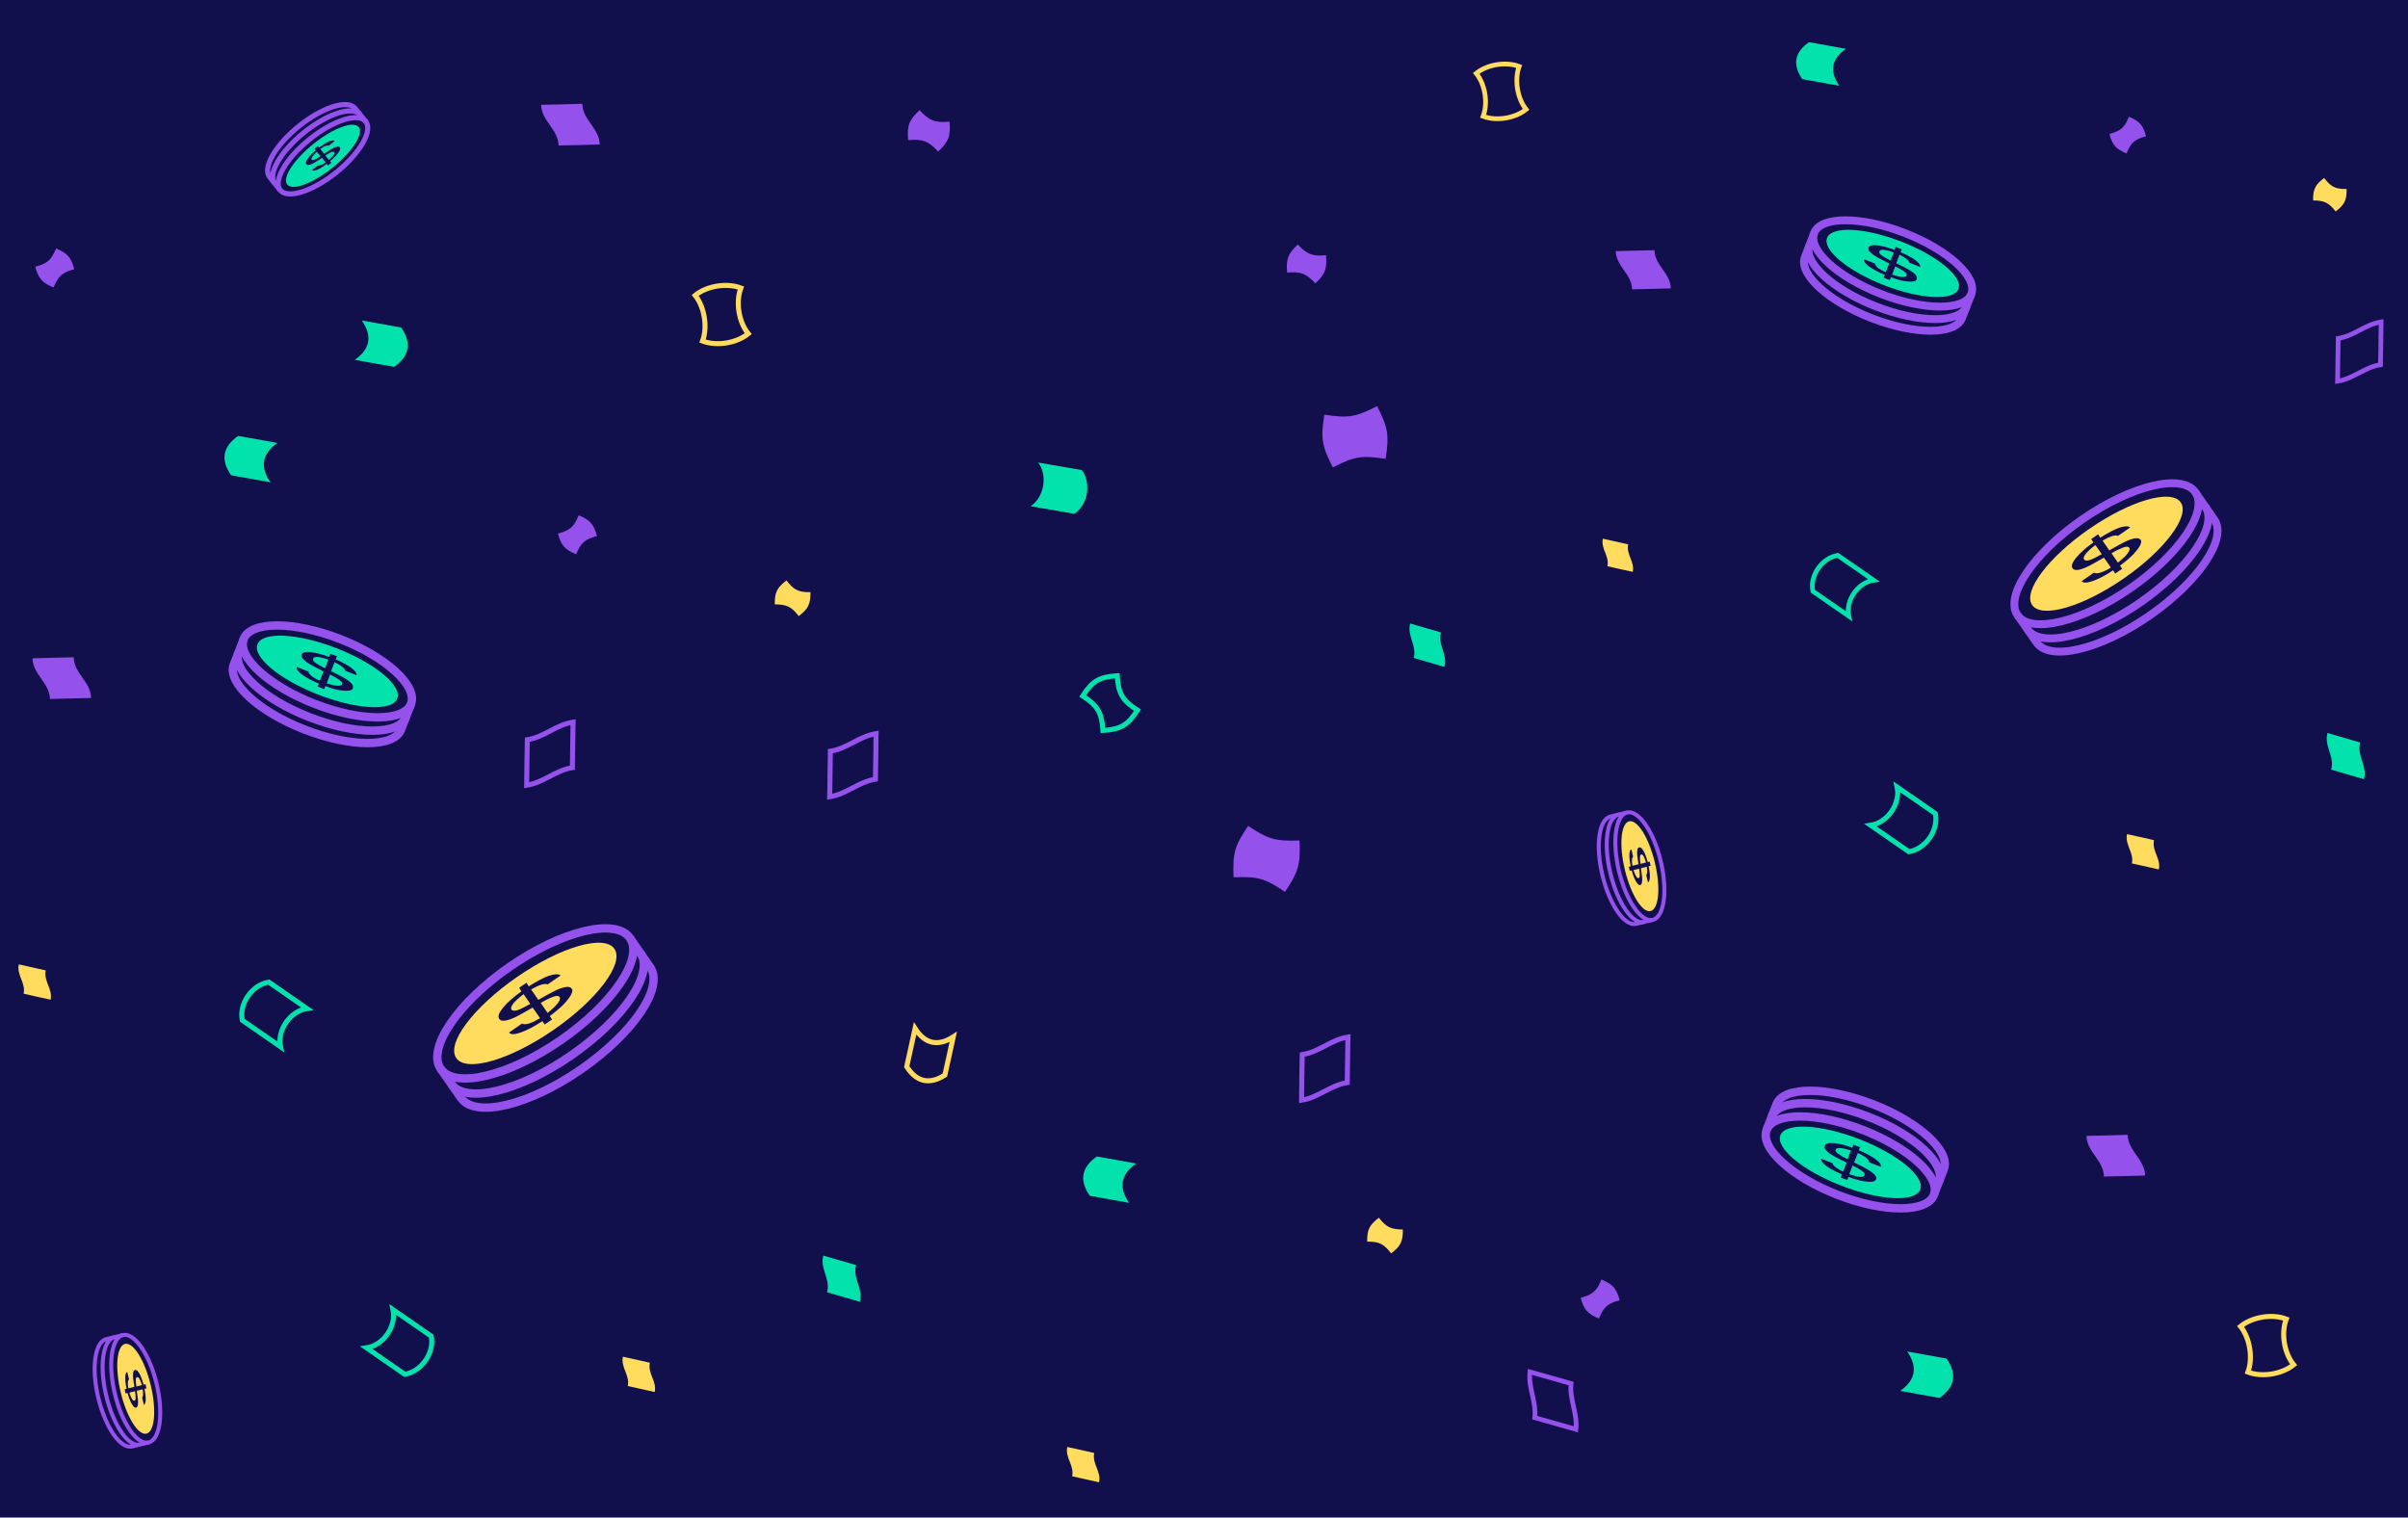 <svg width="887" height="559" viewBox="0 0 887 559" fill="none" xmlns="http://www.w3.org/2000/svg">
<g clip-path="url(#clip0)">
<rect width="887" height="559" fill="#110F4C"/>
<path d="M203.921 379.36C220.006 368.245 230.033 354.872 226.314 349.491C222.596 344.111 206.542 348.76 190.456 359.876C174.37 370.991 164.344 384.364 168.062 389.745C171.78 395.125 187.835 390.476 203.921 379.36Z" fill="#FFDB5E"/>
<path d="M235.928 351.101C241.109 358.564 229.698 375.403 210.455 388.725C191.211 402.047 171.413 406.735 166.232 399.272" stroke="#9451EB" stroke-width="3.084" stroke-miterlimit="10"/>
<path d="M206.55 383.166C225.803 369.862 237.219 353.012 232.048 345.529C226.878 338.047 207.079 342.766 187.826 356.07C168.574 369.374 157.158 386.225 162.328 393.707C167.499 401.189 187.298 396.47 206.55 383.166Z" stroke="#9451EB" stroke-width="3.084" stroke-miterlimit="10"/>
<path d="M232.042 345.55L239.505 356.282C244.686 363.745 233.276 380.583 214.032 393.906C194.789 407.228 174.99 411.916 169.809 404.453L162.346 393.721" stroke="#9451EB" stroke-width="3.084" stroke-miterlimit="10"/>
<path d="M210.393 366.336C209.9 367.323 208.975 368.495 207.679 369.913C206.322 371.27 204.596 372.75 202.498 374.292L203.362 375.526L200.648 377.376L199.785 376.143C196.701 378.178 194.049 379.535 191.767 380.337C189.484 381.139 188.066 381.139 187.511 380.337L192.322 377.006C192.753 377.376 193.555 377.376 194.665 377.068C195.776 376.759 197.256 376.081 198.921 375.032L196.207 371.147C193.864 372.504 191.952 373.552 190.471 374.354C188.991 375.094 187.634 375.649 186.401 375.896C185.167 376.143 184.303 375.958 183.872 375.279C183.317 374.416 183.748 373.12 185.229 371.27C186.709 369.42 188.991 367.384 192.075 365.164L191.211 363.869L193.925 362.018L194.789 363.314C197.688 361.463 200.155 360.168 202.19 359.428C204.287 358.75 205.706 358.688 206.508 359.305L201.697 362.635C201.265 362.389 200.525 362.389 199.476 362.697C198.428 363.005 197.132 363.622 195.652 364.486L198.304 368.31C200.648 366.953 202.56 365.904 204.04 365.164C205.521 364.362 206.939 363.869 208.111 363.622C209.345 363.375 210.146 363.56 210.64 364.239C210.948 364.547 210.887 365.287 210.393 366.336ZM190.656 372.072C191.828 371.702 193.37 370.9 195.344 369.79L192.877 366.213C191.211 367.446 189.916 368.618 189.114 369.605C188.313 370.592 188.066 371.393 188.436 371.887C188.744 372.38 189.546 372.442 190.656 372.072ZM205.459 369.543C206.261 368.495 206.446 367.754 206.137 367.261C205.767 366.768 205.027 366.706 203.855 367.138C202.683 367.569 201.08 368.31 199.168 369.42L201.697 373.12C203.362 371.764 204.657 370.592 205.459 369.543Z" fill="#110F4C"/>
<path d="M44.469 512.888C46.655 522.014 50.901 528.82 53.954 528.088C57.007 527.357 57.71 519.366 55.524 510.24C53.338 501.114 49.092 494.308 46.039 495.039C42.986 495.771 42.283 503.761 44.469 512.888Z" fill="#FFDB5E"/>
<path d="M51.567 532.112C47.329 533.136 41.771 525.11 39.145 514.188C36.52 503.266 37.854 493.593 42.093 492.568" stroke="#9451EB" stroke-width="1.48" stroke-miterlimit="10"/>
<path d="M42.31 513.405C44.926 524.328 50.488 532.358 54.733 531.342C58.978 530.325 60.299 520.646 57.683 509.723C55.067 498.8 49.505 490.77 45.26 491.786C41.015 492.803 39.694 502.482 42.31 513.405Z" stroke="#9451EB" stroke-width="1.48" stroke-miterlimit="10"/>
<path d="M54.725 531.335L48.628 532.814C44.39 533.839 38.832 525.813 36.206 514.891C33.581 503.969 34.915 494.296 39.154 493.271L45.251 491.792" stroke="#9451EB" stroke-width="1.48" stroke-miterlimit="10"/>
<path d="M49.176 518.043C48.82 517.651 48.456 517.034 48.045 516.208C47.673 515.365 47.31 514.336 46.984 513.13L46.282 513.303L45.925 511.767L46.626 511.595C46.25 509.862 46.103 508.439 46.139 507.279C46.176 506.119 46.422 505.484 46.877 505.374L47.534 508.105C47.293 508.234 47.154 508.593 47.1 509.143C47.045 509.694 47.092 510.474 47.273 511.401L49.482 510.86C49.281 509.576 49.144 508.538 49.041 507.737C48.967 506.946 48.954 506.242 49.057 505.648C49.161 505.053 49.393 504.698 49.772 504.623C50.254 504.524 50.759 504.942 51.331 505.925C51.902 506.908 52.417 508.283 52.876 510.048L53.606 509.886L53.963 511.421L53.234 511.583C53.559 513.201 53.711 514.53 53.69 515.569C53.63 516.625 53.411 517.271 52.996 517.523L52.34 514.792C52.525 514.642 52.653 514.311 52.697 513.788C52.741 513.265 52.69 512.578 52.56 511.766L50.389 512.29C50.589 513.574 50.727 514.612 50.802 515.403C50.904 516.204 50.879 516.925 50.786 517.492C50.683 518.087 50.461 518.413 50.072 518.517C49.88 518.601 49.56 518.445 49.176 518.043ZM50.031 508.215C49.993 508.804 50.085 509.633 50.239 510.709L52.268 510.225C52.005 509.266 51.705 508.483 51.402 507.953C51.099 507.423 50.783 507.173 50.498 507.254C50.224 507.306 50.058 507.654 50.031 508.215ZM48.596 515.278C48.926 515.819 49.225 516.03 49.5 515.978C49.785 515.898 49.941 515.577 49.95 514.978C49.961 514.378 49.907 513.532 49.742 512.484L47.647 512.974C47.966 513.955 48.266 514.738 48.596 515.278Z" fill="#110F4C"/>
<path d="M598.524 320.389C600.71 329.515 604.957 336.321 608.01 335.59C611.062 334.859 611.765 326.868 609.579 317.741C607.393 308.615 603.147 301.81 600.094 302.541C597.041 303.272 596.339 311.263 598.524 320.389Z" fill="#FFDB5E"/>
<path d="M605.622 339.613C601.384 340.638 595.826 332.612 593.201 321.69C590.575 310.768 591.909 301.094 596.148 300.07" stroke="#9451EB" stroke-width="1.48" stroke-miterlimit="10"/>
<path d="M596.365 320.906C598.981 331.829 604.543 339.86 608.789 338.843C613.033 337.826 614.354 328.147 611.738 317.225C609.122 306.302 603.56 298.271 599.315 299.288C595.07 300.304 593.749 309.984 596.365 320.906Z" stroke="#9451EB" stroke-width="1.48" stroke-miterlimit="10"/>
<path d="M608.78 338.836L602.683 340.316C598.445 341.341 592.888 333.315 590.262 322.393C587.636 311.471 588.971 301.797 593.209 300.773L599.306 299.293" stroke="#9451EB" stroke-width="1.48" stroke-miterlimit="10"/>
<path d="M603.231 325.544C602.875 325.152 602.511 324.535 602.101 323.709C601.729 322.867 601.366 321.837 601.039 320.631L600.337 320.804L599.98 319.269L600.682 319.096C600.305 317.363 600.158 315.941 600.195 314.78C600.232 313.62 600.477 312.985 600.933 312.876L601.589 315.606C601.349 315.735 601.21 316.094 601.155 316.645C601.101 317.195 601.148 317.975 601.328 318.902L603.538 318.361C603.337 317.077 603.199 316.04 603.097 315.238C603.022 314.447 603.009 313.744 603.112 313.149C603.216 312.554 603.448 312.2 603.827 312.124C604.31 312.025 604.814 312.443 605.386 313.426C605.957 314.41 606.473 315.784 606.932 317.549L607.661 317.387L608.019 318.923L607.289 319.084C607.615 320.703 607.767 322.031 607.745 323.07C607.685 324.127 607.467 324.772 607.052 325.024L606.395 322.294C606.58 322.143 606.709 321.812 606.752 321.289C606.796 320.766 606.745 320.08 606.615 319.268L604.444 319.792C604.645 321.076 604.782 322.113 604.857 322.904C604.959 323.706 604.934 324.426 604.841 324.993C604.738 325.588 604.516 325.915 604.127 326.018C603.935 326.103 603.615 325.947 603.231 325.544ZM604.086 315.716C604.048 316.305 604.14 317.134 604.295 318.21L606.323 317.726C606.06 316.767 605.76 315.984 605.457 315.454C605.155 314.924 604.839 314.675 604.554 314.755C604.279 314.807 604.113 315.155 604.086 315.716ZM602.651 322.78C602.982 323.32 603.281 323.531 603.555 323.479C603.84 323.399 603.996 323.078 604.006 322.479C604.016 321.88 603.963 321.034 603.797 319.986L601.703 320.476C602.021 321.456 602.321 322.239 602.651 322.78Z" fill="#110F4C"/>
<path d="M146.334 257.331C148.173 252.601 138.132 244.283 123.908 238.755C109.684 233.226 96.662 232.579 94.823 237.31C92.984 242.04 103.025 250.358 117.249 255.886C131.473 261.416 144.495 262.062 146.334 257.331Z" fill="#02E2AC"/>
<path d="M655.808 418.17C653.969 422.901 664.01 431.218 678.234 436.747C692.458 442.275 705.48 442.922 707.319 438.192C709.158 433.461 699.118 425.144 684.893 419.615C670.669 414.086 657.647 413.439 655.808 418.17Z" fill="#02E2AC"/>
<path d="M149.517 264.197C146.927 270.797 131.075 270.797 114.052 264.197C97.029 257.598 85.372 246.866 87.901 240.266" stroke="#9451EB" stroke-width="3.084" stroke-miterlimit="10"/>
<path d="M652.625 411.304C655.215 404.704 671.066 404.704 688.089 411.304C705.113 417.904 716.77 428.635 714.241 435.235" stroke="#9451EB" stroke-width="3.084" stroke-miterlimit="10"/>
<path d="M151.393 259.298C153.96 252.694 142.245 241.977 125.227 235.362C108.208 228.747 92.331 228.739 89.764 235.343C87.197 241.947 98.912 252.664 115.931 259.279C132.949 265.894 148.826 265.902 151.393 259.298Z" stroke="#9451EB" stroke-width="3.084" stroke-miterlimit="10"/>
<path d="M650.749 416.204C648.182 422.808 659.897 433.524 676.915 440.139C693.934 446.754 709.811 446.763 712.378 440.158C714.945 433.554 703.23 422.838 686.211 416.223C669.193 409.608 653.316 409.599 650.749 416.204Z" stroke="#9451EB" stroke-width="3.084" stroke-miterlimit="10"/>
<path d="M151.429 259.263L147.728 268.762C145.138 275.361 129.287 275.361 112.264 268.762C95.24 262.162 83.583 251.43 86.112 244.831L89.813 235.332" stroke="#9451EB" stroke-width="3.084" stroke-miterlimit="10"/>
<path d="M650.713 416.238L654.414 406.74C657.004 400.14 672.855 400.14 689.878 406.74C706.901 413.339 718.558 424.071 716.03 430.671L712.329 440.169" stroke="#9451EB" stroke-width="3.084" stroke-miterlimit="10"/>
<path d="M128.485 254.391C127.622 254.514 126.45 254.452 124.969 254.206C123.489 253.959 121.824 253.465 119.85 252.725L119.418 253.835L117.013 252.91L117.445 251.8C114.793 250.69 112.757 249.58 111.215 248.47C109.735 247.359 109.118 246.434 109.365 245.694L113.621 247.359C113.559 247.791 113.929 248.284 114.607 248.901C115.286 249.518 116.396 250.135 117.815 250.752L119.172 247.298C117.26 246.372 115.718 245.571 114.607 244.954C113.497 244.337 112.51 243.659 111.832 242.98C111.092 242.302 110.845 241.685 111.092 241.068C111.4 240.328 112.449 240.02 114.299 240.205C116.149 240.39 118.493 240.945 121.269 241.993L121.7 240.821L124.106 241.747L123.674 242.918C126.141 243.967 128.053 245.016 129.41 246.002C130.767 247.051 131.446 247.914 131.384 248.716L127.128 247.051C127.128 246.681 126.758 246.187 126.08 245.632C125.401 245.077 124.476 244.522 123.242 243.905L121.947 247.236C123.797 248.161 125.339 248.901 126.511 249.58C127.683 250.196 128.608 250.875 129.287 251.553C129.965 252.232 130.212 252.849 129.965 253.465C129.904 253.959 129.348 254.267 128.485 254.391ZM116.211 244.152C116.951 244.707 118.123 245.386 119.727 246.187L120.96 242.98C119.418 242.425 118.123 242.117 117.136 241.993C116.149 241.87 115.533 242.117 115.348 242.548C115.163 243.104 115.409 243.597 116.211 244.152ZM124.229 252.602C125.216 252.664 125.833 252.479 126.018 252.047C126.203 251.615 125.895 251.06 125.093 250.505C124.291 249.95 123.119 249.21 121.577 248.47L120.344 251.738C121.947 252.232 123.242 252.54 124.229 252.602Z" fill="#110F4C"/>
<path d="M105.794 67.961C107.736 70.38 115.206 67.607 122.479 61.768C129.751 55.929 134.073 49.235 132.131 46.816C130.189 44.398 122.719 47.17 115.446 53.009C108.173 58.848 103.852 65.543 105.794 67.961Z" fill="#02E2AC"/>
<path d="M101.188 67.548C98.486 64.16 103.33 55.771 112.025 48.778C120.719 41.785 129.961 38.895 132.681 42.249" stroke="#9451EB" stroke-width="1.885" stroke-miterlimit="10"/>
<path d="M103.208 70.038C105.918 73.414 115.17 70.489 123.871 63.503C132.573 56.517 137.429 48.117 134.718 44.74C132.007 41.363 122.755 44.289 114.054 51.275C105.353 58.261 100.497 66.661 103.208 70.038Z" stroke="#9451EB" stroke-width="1.885" stroke-miterlimit="10"/>
<path d="M103.215 70.067L99.319 65.207C96.617 61.819 101.461 53.429 110.155 46.436C118.85 39.443 128.092 36.553 130.812 39.908L134.708 44.769" stroke="#9451EB" stroke-width="1.885" stroke-miterlimit="10"/>
<path d="M112.805 59.413C113.003 58.918 113.394 58.317 113.977 57.609C114.56 56.901 115.33 56.17 116.324 55.352L115.869 54.784L117.093 53.794L117.549 54.361C118.947 53.297 120.157 52.559 121.215 52.082C122.255 51.638 122.933 51.594 123.25 51.951L121.068 53.694C120.858 53.53 120.484 53.575 119.95 53.745C119.417 53.916 118.751 54.315 117.991 54.878L119.404 56.651C120.478 55.922 121.374 55.351 122.04 54.952C122.705 54.553 123.366 54.238 123.932 54.086C124.517 53.901 124.919 53.959 125.17 54.278C125.468 54.668 125.311 55.317 124.647 56.24C123.984 57.163 122.974 58.233 121.571 59.382L122.059 59.968L120.835 60.959L120.346 60.372C119.037 61.358 117.898 62.049 116.961 62.466C115.992 62.864 115.327 62.959 114.922 62.681L117.104 60.938C117.3 61.051 117.674 61.006 118.175 60.816C118.676 60.627 119.253 60.307 119.956 59.842L118.589 58.139C117.534 58.836 116.671 59.425 115.954 59.838C115.269 60.27 114.628 60.553 114.061 60.704C113.495 60.856 113.093 60.798 112.842 60.479C112.6 60.296 112.606 59.908 112.805 59.413ZM121.974 56.045C121.454 56.268 120.737 56.681 119.822 57.284L121.143 58.917C121.908 58.271 122.467 57.679 122.834 57.195C123.201 56.71 123.258 56.308 123.086 56.078C122.849 55.811 122.513 55.791 121.974 56.045ZM115.052 57.707C114.717 58.211 114.627 58.594 114.799 58.823C114.971 59.053 115.359 59.06 115.898 58.805C116.436 58.55 117.186 58.156 118.049 57.566L116.696 55.914C115.945 56.612 115.386 57.204 115.052 57.707Z" fill="#110F4C"/>
<path d="M673.657 421.111C674.521 420.987 675.692 421.049 677.173 421.296C678.653 421.543 680.318 422.036 682.292 422.776L682.724 421.666L685.129 422.591L684.697 423.701C687.35 424.811 689.385 425.922 690.927 427.032C692.407 428.142 693.024 429.067 692.777 429.807L688.521 428.142C688.583 427.71 688.213 427.217 687.535 426.6C686.856 425.983 685.746 425.367 684.327 424.75L682.97 428.204C684.882 429.129 686.424 429.931 687.535 430.547C688.645 431.164 689.632 431.843 690.31 432.521C691.05 433.2 691.297 433.816 691.05 434.433C690.742 435.173 689.693 435.482 687.843 435.297C685.993 435.112 683.649 434.557 680.873 433.508L680.442 434.68L678.036 433.755L678.468 432.583C676.001 431.534 674.089 430.486 672.732 429.499C671.375 428.45 670.697 427.587 670.758 426.785L675.014 428.45C675.014 428.82 675.384 429.314 676.063 429.869C676.741 430.424 677.666 430.979 678.9 431.596L680.195 428.265C678.345 427.34 676.803 426.6 675.631 425.922C674.459 425.305 673.534 424.626 672.855 423.948C672.177 423.269 671.93 422.653 672.177 422.036C672.238 421.543 672.794 421.234 673.657 421.111ZM685.931 431.349C685.191 430.794 684.019 430.116 682.415 429.314L681.182 432.521C682.724 433.076 684.019 433.385 685.006 433.508C685.993 433.631 686.609 433.385 686.794 432.953C686.979 432.398 686.733 431.904 685.931 431.349ZM677.913 422.899C676.926 422.838 676.309 423.023 676.124 423.455C675.939 423.886 676.248 424.441 677.049 424.996C677.851 425.552 679.023 426.292 680.565 427.032L681.799 423.763C680.195 423.269 678.9 422.961 677.913 422.899Z" fill="#110F4C"/>
<path d="M454.391 323.161C454.021 314.28 454.761 311.628 459.757 304.226C467.158 309.161 469.81 309.901 478.692 309.592C479.062 318.474 478.322 321.126 473.326 328.527C465.986 323.531 463.272 322.791 454.391 323.161Z" fill="#9451EB"/>
<path d="M16.848 357.454C15.985 361.402 19.5 364.301 18.637 368.248C14.689 367.384 12.654 366.953 8.707 366.028C9.57 362.08 6.054 359.181 6.918 355.234C10.927 356.159 12.901 356.591 16.848 357.454Z" fill="#FFDB5E"/>
<path d="M231.239 510.546C232.102 506.598 228.587 503.699 229.45 499.752C233.397 500.616 235.433 501.047 239.38 501.972C238.517 505.92 242.032 508.819 241.169 512.766C237.16 511.841 235.186 511.409 231.239 510.546Z" fill="#FFDB5E"/>
<path d="M785.294 318.047C786.157 314.1 782.642 311.201 783.505 307.253C787.453 308.117 789.488 308.549 793.435 309.474C792.572 313.421 796.088 316.32 795.224 320.267C791.215 319.342 789.241 318.911 785.294 318.047Z" fill="#FFDB5E"/>
<path d="M394.926 543.794C395.79 539.846 392.274 536.947 393.138 533C397.085 533.864 399.12 534.295 403.068 535.22C402.204 539.168 405.72 542.067 404.856 546.014C400.847 545.089 398.874 544.657 394.926 543.794Z" fill="#FFDB5E"/>
<path d="M337.079 378.857C340.718 384.531 345.468 385.579 351.142 381.94C349.908 387.553 349.292 390.39 348.058 396.003C342.384 399.642 337.634 398.593 333.995 392.919C335.229 387.306 335.846 384.531 337.079 378.857Z" stroke="#FFDB5E" stroke-width="1.85" stroke-miterlimit="10"/>
<path d="M113.066 371.517C106.898 372.442 102.025 379.412 103.32 385.579C97.708 381.694 94.871 379.72 89.258 375.834C87.963 369.728 92.835 362.759 99.003 361.772C104.677 365.657 107.453 367.631 113.066 371.517Z" stroke="#02E2AC" stroke-width="1.85" stroke-miterlimit="10"/>
<path d="M135.021 496.483C141.189 495.558 146.062 488.588 144.766 482.421C150.379 486.306 153.216 488.28 158.829 492.166C160.124 498.272 155.252 505.241 149.084 506.228C143.41 502.343 140.634 500.369 135.021 496.483Z" stroke="#02E2AC" stroke-width="1.85" stroke-miterlimit="10"/>
<path d="M689.077 303.985C695.244 303.059 700.117 296.09 698.822 289.922C704.434 293.808 707.272 295.781 712.884 299.667C714.179 305.773 709.307 312.743 703.139 313.73C697.465 309.844 694.689 307.87 689.077 303.985Z" stroke="#02E2AC" stroke-width="1.85" stroke-miterlimit="10"/>
<path d="M315.367 466.014C313.949 470.825 318.081 474.649 316.724 479.522C311.913 478.103 309.446 477.425 304.635 476.006C306.054 471.195 301.921 467.371 303.278 462.499C308.089 463.917 310.495 464.596 315.367 466.014Z" fill="#02E2AC"/>
<path d="M869.422 273.516C868.004 278.326 872.136 282.151 870.779 287.023C865.968 285.604 863.501 284.926 858.69 283.507C860.109 278.697 855.977 274.873 857.334 270C862.144 271.419 864.55 272.097 869.422 273.516Z" fill="#02E2AC"/>
<path d="M398.819 256.364C402.396 250.813 404.987 249.333 411.525 248.901C411.956 255.501 413.437 258.03 418.988 261.607C415.41 267.158 412.82 268.638 406.282 269.07C405.85 262.532 404.308 259.942 398.819 256.364Z" stroke="#02E2AC" stroke-width="1.85" stroke-miterlimit="10"/>
<path d="M305.871 276.718C312.162 275.731 316.417 271.229 322.709 270.242C322.647 276.965 322.585 280.295 322.462 287.018C316.171 288.005 311.915 292.508 305.624 293.494C305.747 286.771 305.747 283.441 305.871 276.718Z" stroke="#9451EB" stroke-width="1.85" stroke-miterlimit="10"/>
<path d="M496.271 398.783C489.98 399.77 485.724 404.273 479.433 405.26C479.495 398.537 479.557 395.206 479.68 388.483C485.971 387.496 490.227 382.994 496.518 382.007C496.395 388.73 496.395 392.06 496.271 398.783Z" stroke="#9451EB" stroke-width="1.85" stroke-miterlimit="10"/>
<path d="M210.838 282.776C204.547 283.763 200.291 288.266 194 289.253C194.062 282.53 194.123 279.199 194.247 272.476C200.538 271.489 204.794 266.987 211.085 266C210.961 272.723 210.961 276.054 210.838 282.776Z" stroke="#9451EB" stroke-width="1.85" stroke-miterlimit="10"/>
<path d="M298.531 218.124C298.592 222.503 297.729 224.292 294.213 226.944C291.561 223.49 289.773 222.627 285.393 222.627C285.332 218.247 286.195 216.459 289.711 213.807C292.425 217.322 294.152 218.186 298.531 218.124Z" fill="#FFDB5E"/>
<path d="M503.611 457.377C503.549 452.998 504.413 451.209 507.929 448.557C510.581 452.011 512.369 452.875 516.748 452.875C516.81 457.254 515.947 459.043 512.431 461.695C509.717 458.179 507.99 457.316 503.611 457.377Z" fill="#FFDB5E"/>
<path d="M27.148 242.117C27.272 248.161 33.44 251.06 33.563 257.104C27.518 257.228 24.496 257.289 18.39 257.474C18.267 251.43 12.099 248.531 11.976 242.487C18.02 242.302 21.042 242.24 27.148 242.117Z" fill="#9451EB"/>
<path d="M205.743 53.594C205.62 47.55 199.452 44.651 199.329 38.607C205.373 38.483 208.395 38.422 214.501 38.237C214.625 44.281 220.792 47.18 220.916 53.224C214.871 53.41 211.849 53.471 205.743 53.594Z" fill="#9451EB"/>
<path d="M774.994 433.385C774.87 427.34 768.703 424.441 768.579 418.397C774.624 418.274 777.646 418.212 783.752 418.027C783.875 424.071 790.043 426.97 790.167 433.015C784.122 433.2 781.1 433.261 774.994 433.385Z" fill="#9451EB"/>
<path d="M334.526 51.621C334.033 46.378 334.835 44.158 338.72 40.58C342.298 44.466 344.518 45.33 349.761 44.775C350.254 50.017 349.452 52.237 345.567 55.815C341.989 51.929 339.769 51.127 334.526 51.621Z" fill="#9451EB"/>
<path d="M490.966 172.174C486.895 164.279 486.463 161.565 487.82 152.746C496.578 154.102 499.354 153.671 507.249 149.6C511.319 157.495 511.751 160.209 510.394 169.028C501.574 167.672 498.86 168.103 490.966 172.174Z" fill="#9451EB"/>
<path d="M379.637 186.483C384.633 183.153 385.99 175.135 382.413 170.385C388.889 171.496 392.096 172.051 398.511 173.161C402.088 177.972 400.731 185.99 395.735 189.259C389.321 188.149 386.113 187.594 379.637 186.483Z" fill="#02E2AC"/>
<path d="M212.243 204.185C208.049 202.458 206.692 200.916 205.521 196.537C209.961 195.365 211.442 194.07 213.169 189.814C217.363 191.541 218.72 193.083 219.891 197.462C215.451 198.634 213.97 199.929 212.243 204.185Z" fill="#9451EB"/>
<path d="M20.648 91.526C24.842 93.253 26.199 94.795 27.371 99.174C22.93 100.346 21.45 101.642 19.723 105.897C15.529 104.17 14.172 102.628 13 98.249C17.441 97.077 18.921 95.782 20.648 91.526Z" fill="#9451EB"/>
<path d="M589.899 471.317C594.093 473.043 595.45 474.585 596.622 478.965C592.181 480.136 590.7 481.432 588.974 485.687C584.779 483.96 583.423 482.419 582.251 478.039C586.691 476.868 588.172 475.572 589.899 471.317Z" fill="#9451EB"/>
<path d="M102.21 163.169C96.536 167.117 95.672 171.989 99.62 177.663C93.822 176.615 90.923 176.121 85.126 175.073C81.178 169.399 82.041 164.526 87.716 160.579C93.514 161.566 96.412 162.121 102.21 163.169Z" fill="#02E2AC"/>
<path d="M418.514 428.59C412.84 432.538 411.976 437.41 415.923 443.085C410.126 442.036 407.227 441.543 401.429 440.494C397.482 434.82 398.345 429.947 404.02 426C409.817 426.987 412.716 427.542 418.514 428.59Z" fill="#02E2AC"/>
<path d="M130.681 132.542C136.356 128.595 137.219 123.722 133.272 118.048C139.069 119.096 141.968 119.59 147.766 120.638C151.713 126.313 150.85 131.185 145.175 135.133C139.378 134.146 136.479 133.591 130.681 132.542Z" fill="#02E2AC"/>
<path d="M699.932 512.332C705.606 508.385 706.47 503.512 702.522 497.838C708.32 498.886 711.219 499.38 717.017 500.428C720.964 506.103 720.101 510.975 714.426 514.923C708.628 513.936 705.73 513.381 699.932 512.332Z" fill="#02E2AC"/>
<path d="M256.072 108.796C260.389 105.281 267.729 104.109 272.91 106.082C270.936 111.263 272.108 118.603 275.624 122.92C271.306 126.436 263.967 127.608 258.786 125.634C260.698 120.515 259.526 113.114 256.072 108.796Z" stroke="#FFDB5E" stroke-width="1.85" stroke-miterlimit="10"/>
<path d="M825.323 488.586C829.64 485.071 836.98 483.899 842.161 485.873C840.187 491.053 841.359 498.393 844.875 502.711C840.557 506.226 833.218 507.398 828.037 505.424C829.949 500.305 828.777 492.904 825.323 488.586Z" stroke="#FFDB5E" stroke-width="1.85" stroke-miterlimit="10"/>
<path d="M782.245 213.123C797.357 202.68 806.777 190.116 803.283 185.061C799.79 180.006 784.707 184.374 769.595 194.817C754.482 205.26 745.062 217.824 748.555 222.879C752.049 227.934 767.132 223.566 782.245 213.123Z" fill="#FFDB5E"/>
<path d="M812.315 186.574C817.183 193.585 806.463 209.405 788.384 221.921C770.304 234.437 751.704 238.841 746.836 231.83" stroke="#9451EB" stroke-width="2.897" stroke-miterlimit="10"/>
<path d="M784.715 216.698C802.803 204.199 813.528 188.368 808.671 181.338C803.813 174.309 785.212 178.742 767.124 191.241C749.037 203.74 738.311 219.572 743.169 226.601C748.027 233.631 766.628 229.197 784.715 216.698Z" stroke="#9451EB" stroke-width="2.897" stroke-miterlimit="10"/>
<path d="M808.665 181.359L815.676 191.441C820.544 198.453 809.824 214.272 791.744 226.789C773.665 239.305 755.065 243.709 750.197 236.697L743.186 226.615" stroke="#9451EB" stroke-width="2.897" stroke-miterlimit="10"/>
<path d="M788.326 200.887C787.862 201.814 786.993 202.915 785.776 204.247C784.501 205.522 782.879 206.913 780.909 208.362L781.72 209.521L779.17 211.259L778.359 210.1C775.462 212.012 772.97 213.287 770.826 214.04C768.682 214.794 767.349 214.794 766.828 214.04L771.348 210.911C771.753 211.259 772.506 211.259 773.55 210.969C774.593 210.679 775.983 210.042 777.548 209.057L774.998 205.406C772.796 206.681 771 207.666 769.609 208.42C768.218 209.115 766.944 209.636 765.785 209.868C764.626 210.1 763.815 209.926 763.409 209.289C762.887 208.477 763.293 207.261 764.684 205.522C766.074 203.784 768.218 201.872 771.116 199.786L770.305 198.569L772.854 196.83L773.665 198.047C776.389 196.309 778.707 195.092 780.619 194.397C782.589 193.759 783.922 193.701 784.675 194.281L780.155 197.41C779.75 197.178 779.054 197.178 778.069 197.468C777.084 197.757 775.867 198.337 774.477 199.148L776.968 202.741C779.17 201.466 780.967 200.481 782.357 199.786C783.748 199.032 785.081 198.569 786.182 198.337C787.341 198.105 788.094 198.279 788.558 198.916C788.847 199.206 788.789 199.901 788.326 200.887ZM769.783 206.276C770.884 205.928 772.333 205.175 774.187 204.132L771.869 200.771C770.305 201.93 769.088 203.031 768.334 203.958C767.581 204.885 767.349 205.638 767.697 206.102C767.987 206.565 768.74 206.623 769.783 206.276ZM783.69 203.9C784.443 202.915 784.617 202.219 784.328 201.756C783.98 201.292 783.284 201.234 782.183 201.64C781.083 202.045 779.576 202.741 777.78 203.784L780.155 207.261C781.72 205.986 782.937 204.885 783.69 203.9Z" fill="#110F4C"/>
<path d="M721.402 106.447C723.129 102.003 713.696 94.189 700.333 88.994C686.969 83.8 674.735 83.192 673.008 87.636C671.28 92.081 680.713 99.895 694.077 105.089C707.44 110.284 719.675 110.892 721.402 106.447Z" fill="#02E2AC"/>
<path d="M724.393 112.898C721.959 119.098 707.067 119.098 691.074 112.898C675.08 106.697 664.129 96.615 666.504 90.415" stroke="#9451EB" stroke-width="2.897" stroke-miterlimit="10"/>
<path d="M726.155 108.294C728.566 102.09 717.56 92.022 701.572 85.807C685.582 79.593 670.666 79.584 668.254 85.789C665.843 91.994 676.849 102.062 692.838 108.276C708.826 114.491 723.743 114.499 726.155 108.294Z" stroke="#9451EB" stroke-width="2.897" stroke-miterlimit="10"/>
<path d="M726.189 108.262L722.712 117.186C720.278 123.386 705.386 123.386 689.393 117.186C673.4 110.985 662.448 100.903 664.824 94.703L668.3 85.779" stroke="#9451EB" stroke-width="2.897" stroke-miterlimit="10"/>
<path d="M704.633 103.684C703.822 103.8 702.721 103.742 701.33 103.51C699.939 103.278 698.375 102.815 696.52 102.12L696.115 103.163L693.855 102.293L694.261 101.25C691.769 100.207 689.857 99.164 688.408 98.121C687.017 97.078 686.438 96.209 686.67 95.514L690.668 97.078C690.61 97.484 690.958 97.947 691.595 98.527C692.232 99.106 693.275 99.686 694.608 100.265L695.883 97.02C694.087 96.151 692.638 95.398 691.595 94.818C690.552 94.239 689.625 93.601 688.987 92.964C688.292 92.327 688.06 91.747 688.292 91.168C688.582 90.472 689.567 90.183 691.305 90.356C693.044 90.53 695.246 91.052 697.853 92.037L698.259 90.936L700.519 91.805L700.113 92.906C702.431 93.891 704.227 94.876 705.502 95.803C706.777 96.788 707.414 97.6 707.356 98.353L703.358 96.788C703.358 96.441 703.01 95.977 702.373 95.456C701.736 94.934 700.866 94.413 699.707 93.833L698.491 96.962C700.229 97.832 701.678 98.527 702.779 99.164C703.88 99.744 704.749 100.381 705.386 101.019C706.024 101.656 706.255 102.235 706.024 102.815C705.966 103.278 705.444 103.568 704.633 103.684ZM693.102 94.065C693.797 94.587 694.898 95.224 696.405 95.977L697.563 92.964C696.115 92.442 694.898 92.153 693.971 92.037C693.044 91.921 692.464 92.153 692.29 92.558C692.116 93.08 692.348 93.543 693.102 94.065ZM700.635 102.004C701.562 102.062 702.141 101.888 702.315 101.482C702.489 101.076 702.199 100.555 701.446 100.033C700.693 99.512 699.592 98.817 698.143 98.121L696.984 101.192C698.491 101.656 699.707 101.946 700.635 102.004Z" fill="#110F4C"/>
<path d="M599.75 200.512C598.939 204.221 602.242 206.944 601.43 210.653C597.722 209.842 595.81 209.436 592.101 208.567C592.912 204.858 589.609 202.135 590.421 198.426C594.187 199.296 596.041 199.701 599.75 200.512Z" fill="#FFDB5E"/>
<path d="M690.146 213.724C684.352 214.593 679.774 221.141 680.991 226.936C675.718 223.285 673.052 221.431 667.779 217.78C666.562 212.044 671.14 205.496 676.934 204.569C682.266 208.219 684.873 210.073 690.146 213.724Z" stroke="#02E2AC" stroke-width="1.738" stroke-miterlimit="10"/>
<path d="M520.711 242.35C522.044 237.83 518.162 234.237 519.437 229.659C523.956 230.992 526.274 231.63 530.794 232.962C529.461 237.482 533.344 241.075 532.069 245.653C527.549 244.32 525.289 243.682 520.711 242.35Z" fill="#02E2AC"/>
<path d="M861.286 124.661C867.197 123.734 871.195 119.504 877.106 118.576C877.048 124.893 876.99 128.022 876.874 134.338C870.963 135.265 866.965 139.495 861.055 140.422C861.17 134.106 861.17 130.977 861.286 124.661Z" stroke="#9451EB" stroke-width="1.738" stroke-miterlimit="10"/>
<path d="M565.335 522.199C565.969 516.25 562.918 511.293 563.552 505.344C569.638 507.034 572.645 507.9 578.716 509.647C578.082 515.596 581.133 520.553 580.499 526.502C574.428 524.755 571.406 523.945 565.335 522.199Z" stroke="#9451EB" stroke-width="1.738" stroke-miterlimit="10"/>
<path d="M864.391 69.612C864.448 73.726 863.637 75.406 860.334 77.898C857.843 74.653 856.162 73.842 852.048 73.842C851.99 69.728 852.801 68.047 856.104 65.555C858.654 68.859 860.276 69.67 864.391 69.612Z" fill="#FFDB5E"/>
<path d="M609.427 92.153C609.543 97.832 615.338 100.555 615.454 106.234C609.775 106.35 606.936 106.408 601.199 106.581C601.083 100.903 595.288 98.179 595.172 92.501C600.851 92.327 603.691 92.269 609.427 92.153Z" fill="#9451EB"/>
<path d="M488.435 94.007C488.899 98.933 488.146 101.019 484.495 104.38C481.134 100.729 479.048 99.918 474.123 100.439C473.659 95.514 474.412 93.428 478.063 90.067C481.424 93.718 483.51 94.471 488.435 94.007Z" fill="#9451EB"/>
<path d="M783.324 56.516C779.383 54.893 778.109 53.445 777.008 49.331C781.18 48.23 782.57 47.013 784.193 43.014C788.133 44.637 789.408 46.086 790.509 50.2C786.337 51.301 784.946 52.518 783.324 56.516Z" fill="#9451EB"/>
<path d="M679.948 17.982C674.617 21.69 673.805 26.268 677.514 31.599C672.067 30.614 669.344 30.15 663.897 29.165C660.188 23.834 660.999 19.256 666.33 15.548C671.777 16.475 674.501 16.997 679.948 17.982Z" fill="#02E2AC"/>
<path d="M562.143 40.291C558.087 43.594 551.191 44.695 546.324 42.841C548.178 37.973 547.077 31.078 543.774 27.021C547.83 23.718 554.726 22.617 559.593 24.472C557.797 29.281 558.898 36.235 562.143 40.291Z" stroke="#FFDB5E" stroke-width="1.738" stroke-miterlimit="10"/>
</g>
<defs>
<clipPath id="clip0">
<rect width="887" height="559" fill="white"/>
</clipPath>
</defs>
</svg>
